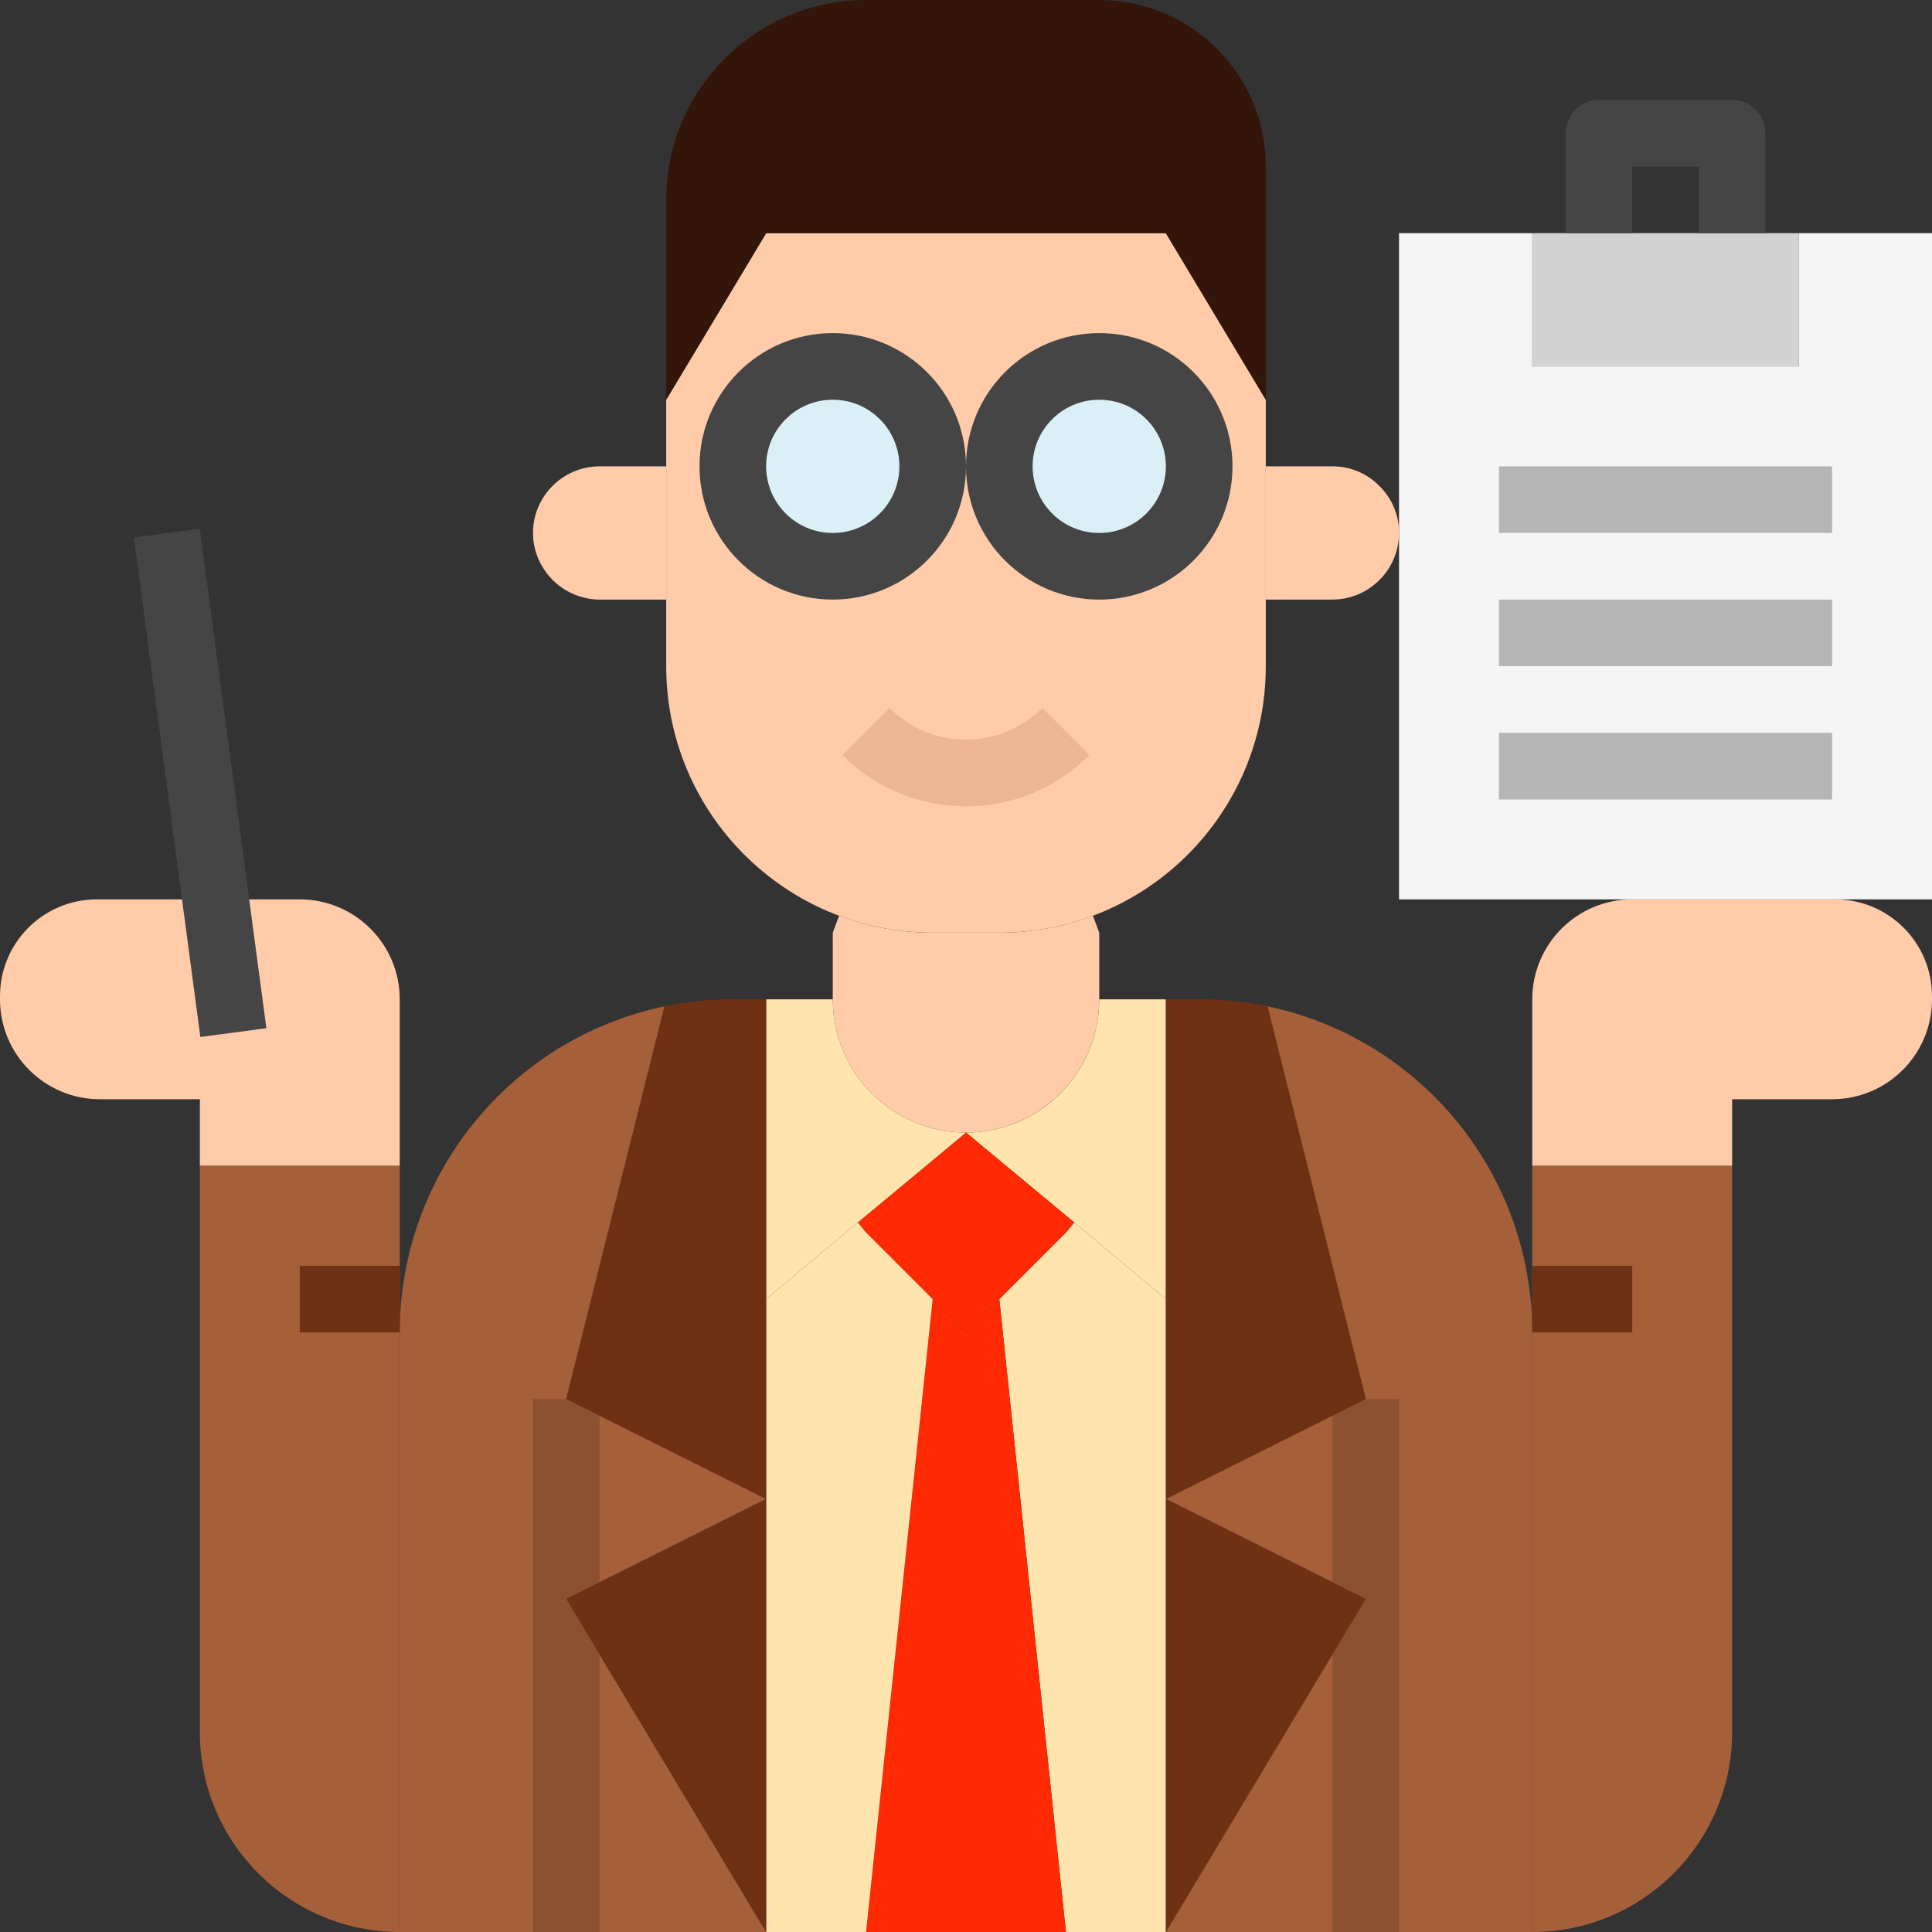 <?xml version="1.0" encoding="iso-8859-1"?>
<!-- Generator: Adobe Illustrator 19.0.0, SVG Export Plug-In . SVG Version: 6.00 Build 0)  -->
<svg version="1.1" id="Capa_1" xmlns="http://www.w3.org/2000/svg" xmlns:xlink="http://www.w3.org/1999/xlink" x="0px" y="0px"
	 viewBox="0 0 512 512" style="enable-background:new 0 0 512 512;" xml:space="preserve">
<rect x="0" y="0" width="512" height="512" fill="#333333" stroke="none"/>
<polygon style="fill:#D3D3D3;" points="476.69,61.793 476.69,97.103 406.069,97.103 406.069,61.793 423.724,61.793 459.035,61.793 
	"/>
<polygon style="fill:#F5F5F5;" points="512,61.793 512,238.345 486.312,238.345 476.69,238.345 432.552,238.345 370.759,238.345 
	370.759,141.241 370.759,61.793 406.069,61.793 406.069,97.103 476.69,97.103 476.69,61.793 "/>
<g>
	<path style="fill:#FFCBA8;" d="M57.115,238.345h22.334c14.627,0,26.483,11.855,26.483,26.483v44.138H52.966V291.31H26.483
		C11.855,291.31,0,279.455,0,264.828v-0.794c-0.018-14.168,11.449-25.671,25.618-25.688c0.026,0,0.044,0,0.071,0H57.115z"/>
	<path style="fill:#FFCBA8;" d="M512,264.033v0.794c0,14.627-11.855,26.483-26.483,26.483h-26.483v17.655h-52.966v-44.138
		c0-14.627,11.855-26.483,26.483-26.483h53.76c14.168-0.018,25.671,11.449,25.688,25.618C512,263.989,512,264.007,512,264.033z"/>
</g>
<g>
	<circle style="fill:#DAEFF6;" cx="291.31" cy="123.586" r="26.483"/>
	<circle style="fill:#DAEFF6;" cx="220.69" cy="123.586" r="26.483"/>
</g>
<g>
	<path style="fill:#FFCBA8;" d="M365.55,128.794c3.354,3.266,5.235,7.759,5.208,12.447c-0.026,9.737-7.918,17.629-17.655,17.655
		h-17.655v-35.31h17.655C357.791,123.56,362.284,125.44,365.55,128.794z"/>
	<path style="fill:#FFCBA8;" d="M176.552,123.586v35.31h-17.655c-9.719-0.071-17.585-7.936-17.655-17.655
		c0.026-9.737,7.918-17.629,17.655-17.655H176.552z"/>
	<path style="fill:#FFCBA8;" d="M291.31,247.172v17.655c0,19.5-15.81,35.31-35.31,35.31c-19.5,0-35.31-15.81-35.31-35.31v-17.655
		l1.677-4.502c7.927,2.993,16.331,4.52,24.806,4.502h17.655c8.474,0.018,16.878-1.51,24.806-4.502L291.31,247.172z"/>
	<path style="fill:#FFCBA8;" d="M335.448,158.897v17.655c0,39-31.62,70.621-70.621,70.621h-17.655c-39,0-70.621-31.62-70.621-70.621
		v-70.621l26.483-44.138h105.931l26.483,44.138V158.897z M317.793,123.586c0-14.627-11.855-26.483-26.483-26.483
		s-26.483,11.855-26.483,26.483c0,14.627,11.855,26.483,26.483,26.483S317.793,138.214,317.793,123.586z M247.172,123.586
		c0-14.627-11.855-26.483-26.483-26.483c-14.627,0-26.483,11.855-26.483,26.483c0,14.627,11.855,26.483,26.483,26.483
		C235.317,150.069,247.172,138.214,247.172,123.586z"/>
</g>
<g>
	<path style="fill:#A55F39;" d="M406.069,344.276v-35.31h52.966v150.069c0,29.255-23.711,52.966-52.966,52.966V344.276z"/>
	<path style="fill:#A55F39;" d="M406.069,353.103V512h-44.138V370.759L335.89,266.681
		C376.779,275.271,406.051,311.322,406.069,353.103z"/>
	<polygon style="fill:#A55F39;" points="361.931,423.724 361.931,512 308.966,512 	"/>
	<polygon style="fill:#A55F39;" points="361.931,370.759 361.931,423.724 308.966,397.241 	"/>
</g>
<path style="fill:#331609;" d="M335.448,52.966v52.966l-26.483-44.138H203.035l-26.483,44.138V52.966
	C176.552,23.711,200.263,0,229.517,0h61.793c24.373,0,44.138,19.765,44.138,44.138V52.966z"/>
<g>
	<polygon style="fill:#FFE5AD;" points="308.966,397.241 308.966,512 282.483,512 264.828,344.276 282.483,326.621 284.69,323.972 
		308.966,344.276 	"/>
	<path style="fill:#FFE5AD;" d="M308.966,264.828v79.448l-24.276-20.303L256,300.138c19.474,0.026,35.284-15.748,35.31-35.222
		c0-0.026,0-0.062,0-0.088H308.966z"/>
</g>
<g>
	<polygon style="fill:#FF2904;" points="284.69,323.972 282.483,326.621 264.828,344.276 256,353.103 247.172,344.276 
		229.517,326.621 227.31,323.972 256,300.138 	"/>
	<polygon style="fill:#FF2904;" points="264.828,344.276 282.483,512 229.517,512 247.172,344.276 256,353.103 	"/>
</g>
<g>
	<path style="fill:#FFE5AD;" d="M256,300.138l-28.69,23.835l-24.276,20.303v-79.448h17.655
		C220.69,284.328,236.5,300.138,256,300.138z"/>
	<polygon style="fill:#FFE5AD;" points="247.172,344.276 229.517,512 203.035,512 203.035,397.241 203.035,344.276 227.31,323.972 
		229.517,326.621 	"/>
</g>
<g>
	<polygon style="fill:#A55F39;" points="150.069,423.724 203.035,512 150.069,512 	"/>
	<polygon style="fill:#A55F39;" points="203.035,397.241 150.069,423.724 150.069,370.759 	"/>
	<path style="fill:#A55F39;" d="M176.11,266.681l-26.041,104.077V512h-44.138V353.103
		C105.949,311.322,135.221,275.271,176.11,266.681z"/>
	<path style="fill:#A55F39;" d="M105.931,344.276V512c-29.255,0-52.966-23.711-52.966-52.966V308.966h52.966V344.276z"/>
</g>
<g>
	<rect x="406.069" y="335.448" style="fill:#6F3114;" width="26.483" height="17.655"/>
	<rect x="79.448" y="335.448" style="fill:#6F3114;" width="26.483" height="17.655"/>
</g>
<g>
	<rect x="141.241" y="370.759" style="fill:#8C5130;" width="17.655" height="141.241"/>
	<rect x="353.103" y="370.759" style="fill:#8C5130;" width="17.655" height="141.241"/>
</g>
<g>
	<path style="fill:#454545;" d="M220.69,158.897c-19.5,0-35.31-15.81-35.31-35.31s15.81-35.31,35.31-35.31s35.31,15.81,35.31,35.31
		S240.19,158.897,220.69,158.897z M220.69,105.931c-9.754,0-17.655,7.901-17.655,17.655s7.901,17.655,17.655,17.655
		c9.754,0,17.655-7.901,17.655-17.655S230.444,105.931,220.69,105.931L220.69,105.931z"/>
	<path style="fill:#454545;" d="M291.31,158.897c-19.5,0-35.31-15.81-35.31-35.31s15.81-35.31,35.31-35.31s35.31,15.81,35.31,35.31
		S310.81,158.897,291.31,158.897z M291.31,105.931c-9.754,0-17.655,7.901-17.655,17.655s7.901,17.655,17.655,17.655
		s17.655-7.901,17.655-17.655S301.065,105.931,291.31,105.931L291.31,105.931z"/>
</g>
<g>
	<rect x="397.241" y="123.586" style="fill:#B5B5B5;" width="88.276" height="17.655"/>
	<rect x="397.241" y="158.897" style="fill:#B5B5B5;" width="88.276" height="17.655"/>
	<rect x="397.241" y="194.207" style="fill:#B5B5B5;" width="88.276" height="17.655"/>
</g>
<g>
	<path style="fill:#454545;" d="M467.862,61.793h-17.655V44.138h-17.655v17.655h-17.655V35.31c0-4.873,3.955-8.828,8.828-8.828
		h35.31c4.873,0,8.828,3.955,8.828,8.828V61.793z"/>
	
		<rect x="44.145" y="140.652" transform="matrix(-0.991 0.132 -0.132 -0.991 132.903 406.038)" style="fill:#454545;" width="17.655" height="133.558"/>
</g>
<path style="fill:#EBB691;" d="M256,213.672h-0.071c-12.27,0.026-24.038-4.873-32.662-13.594l12.518-12.447
	c5.323,5.385,12.579,8.404,20.145,8.386l0,0c7.618,0.026,14.927-3.001,20.303-8.404l12.482,12.482
	C280.055,208.808,268.279,213.689,256,213.672z"/>
<g>
	<path style="fill:#6F3114;" d="M335.89,266.681l26.041,104.077l-52.966,26.483V264.828h8.828
		C323.875,264.819,329.94,265.437,335.89,266.681z"/>
	<polygon style="fill:#6F3114;" points="361.931,423.724 308.966,512 308.966,397.241 	"/>
	<polygon style="fill:#6F3114;" points="203.035,397.241 203.035,512 150.069,423.724 	"/>
	<path style="fill:#6F3114;" d="M203.035,344.276v52.966l-52.966-26.483l26.041-104.077c5.95-1.245,12.014-1.871,18.097-1.854h8.828
		V344.276z"/>
</g>
<g>
</g>
<g>
</g>
<g>
</g>
<g>
</g>
<g>
</g>
<g>
</g>
<g>
</g>
<g>
</g>
<g>
</g>
<g>
</g>
<g>
</g>
<g>
</g>
<g>
</g>
<g>
</g>
<g>
</g>
</svg>

